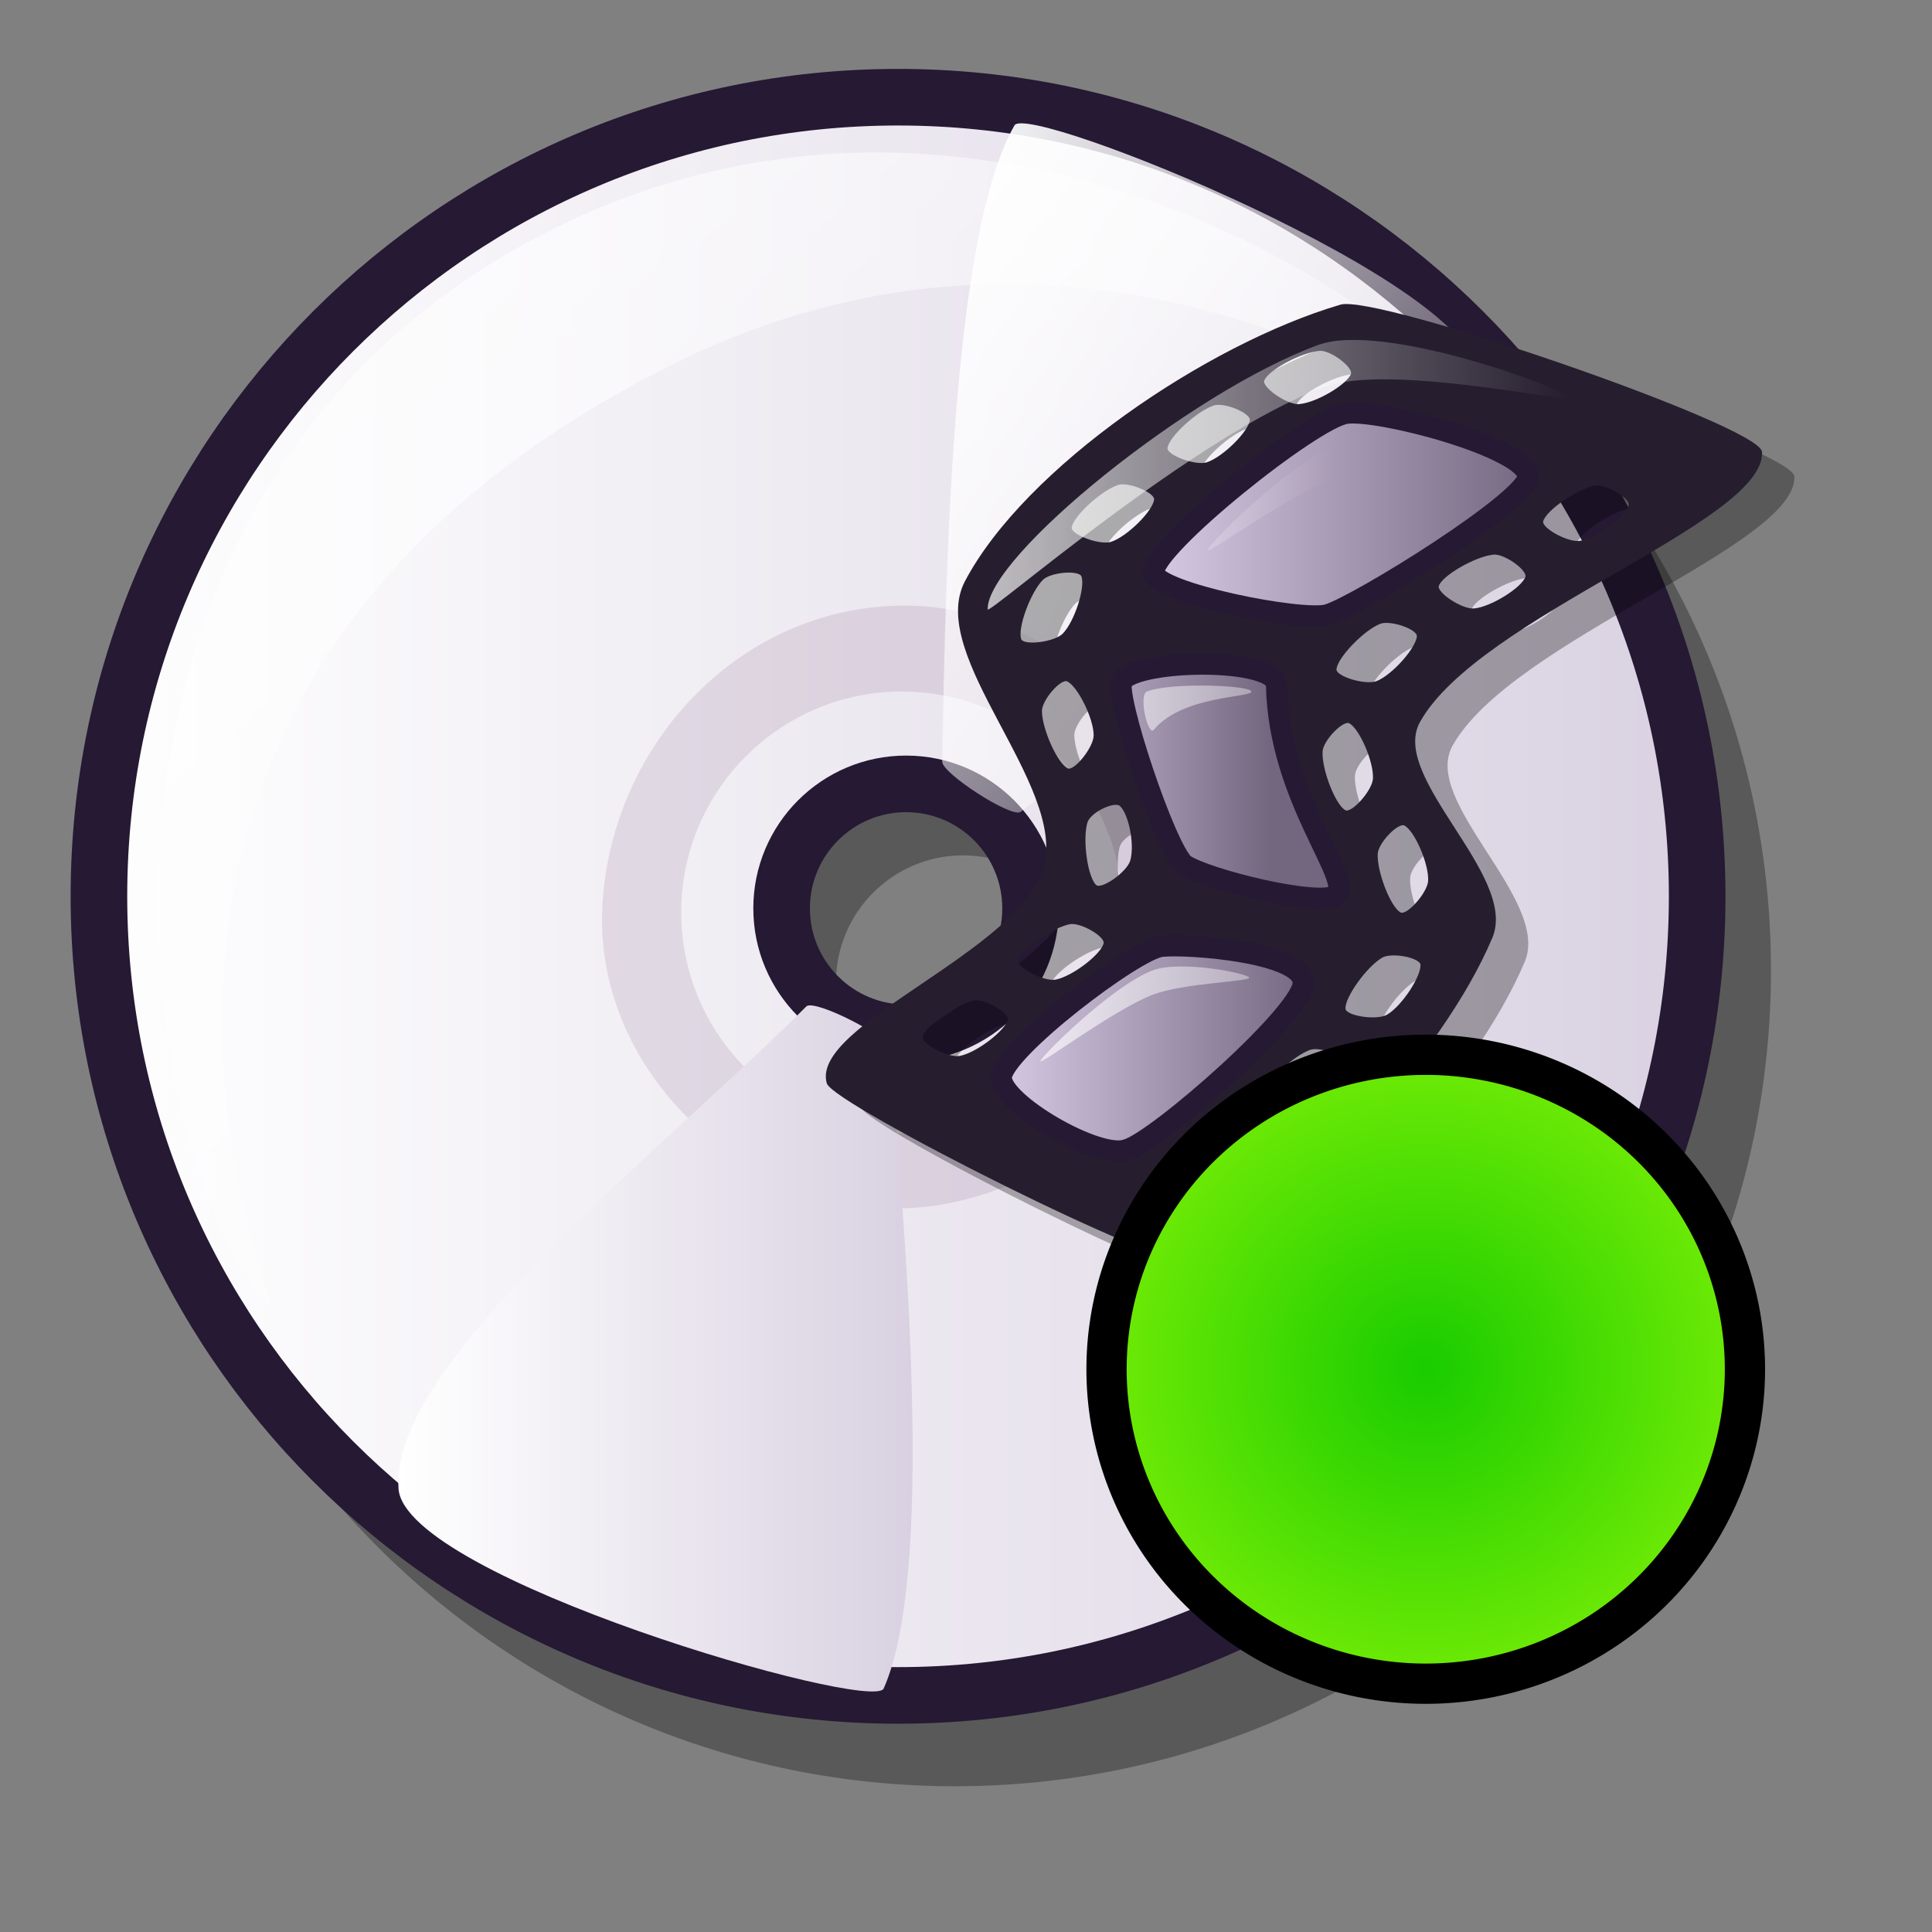 <?xml version="1.0" encoding="UTF-8" standalone="no"?>
<!-- Created with Inkscape (http://www.inkscape.org/) -->
<svg
   xmlns:dc="http://purl.org/dc/elements/1.1/"
   xmlns:cc="http://web.resource.org/cc/"
   xmlns:rdf="http://www.w3.org/1999/02/22-rdf-syntax-ns#"
   xmlns:svg="http://www.w3.org/2000/svg"
   xmlns="http://www.w3.org/2000/svg"
   xmlns:xlink="http://www.w3.org/1999/xlink"
   xmlns:sodipodi="http://inkscape.sourceforge.net/DTD/sodipodi-0.dtd"
   xmlns:inkscape="http://www.inkscape.org/namespaces/inkscape"
   id="svg1"
   sodipodi:version="0.32"
   inkscape:version="0.42.2"
   width="48pt"
   height="48pt"
   sodipodi:docbase="/home/jakob/dev/lila-cvs/lila-theme/trunk/lila/kde/scalable/devices"
   sodipodi:docname="dvd_mount.svg">
  <rect width="100%" height="100%" fill="#808080" stroke="none"/>
  <defs
     id="defs3">
    <linearGradient
       id="linearGradient916">
      <stop
         style="stop-color:#cccccc;stop-opacity:1;"
         offset="0"
         id="stop917" />
      <stop
         style="stop-color:#7f7f7f;stop-opacity:1;"
         offset="1"
         id="stop918" />
    </linearGradient>
    <linearGradient
       id="linearGradient866">
      <stop
         style="stop-color:#ffffff;stop-opacity:1;"
         offset="0"
         id="stop867" />
      <stop
         style="stop-color:#d9d1e1;stop-opacity:1;"
         offset="1"
         id="stop868" />
    </linearGradient>
    <linearGradient
       id="linearGradient584">
      <stop
         style="stop-color:#ffffff;stop-opacity:1;"
         offset="0"
         id="stop585" />
      <stop
         style="stop-color:#ffffff;stop-opacity:0;"
         offset="1"
         id="stop586" />
    </linearGradient>
    <linearGradient
       id="linearGradient578">
      <stop
         style="stop-color:#d9cce6;stop-opacity:1;"
         offset="0"
         id="stop579" />
      <stop
         style="stop-color:#73667f;stop-opacity:1;"
         offset="1"
         id="stop580" />
    </linearGradient>
    <linearGradient
       xlink:href="#linearGradient584"
       id="linearGradient581"
       y2="45.511"
       x2="44.612"
       y1="5.409"
       x1="5.155"
       gradientTransform="matrix(1.07,0,0,0.934,-3.586000e-3,0)"
       gradientUnits="userSpaceOnUse" />
    <linearGradient
       xlink:href="#linearGradient584"
       id="linearGradient583"
       y2="24.317"
       x2="55.095"
       y1="4.063"
       x1="34.842"
       gradientTransform="matrix(0.88,0,0,1.136,-3.586000e-3,0)"
       gradientUnits="userSpaceOnUse" />
    <linearGradient
       xlink:href="#linearGradient866"
       id="linearGradient860"
       x1="2.344"
       y1="2.282"
       x2="57.162"
       y2="2.282"
       gradientUnits="userSpaceOnUse"
       gradientTransform="translate(-3.586000e-3,0)" />
    <linearGradient
       xlink:href="#linearGradient866"
       id="linearGradient861"
       x1="15.243"
       y1="28.837"
       x2="34.922"
       y2="28.837"
       gradientTransform="matrix(0.866,0,0,1.155,-3.586000e-3,0)"
       gradientUnits="userSpaceOnUse" />
    <linearGradient
       xlink:href="#linearGradient578"
       id="linearGradient862"
       x1="27.476"
       y1="37"
       x2="36.442"
       y2="37"
       gradientTransform="matrix(1.194,0,0,0.837,-3.586000e-3,0)"
       gradientUnits="userSpaceOnUse" />
    <linearGradient
       xlink:href="#linearGradient578"
       id="linearGradient869"
       x1="34.436"
       y1="33.329"
       x2="43.462"
       y2="33.329"
       gradientTransform="matrix(0.968,0,0,1.033,-3.586000e-3,0)"
       gradientUnits="userSpaceOnUse" />
    <linearGradient
       xlink:href="#linearGradient584"
       id="linearGradient915"
       x1="19.689"
       y1="43.299"
       x2="27.937"
       y2="43.299"
       gradientTransform="matrix(1.58,0,0,0.633,-3.586000e-3,0)"
       gradientUnits="userSpaceOnUse" />
    <linearGradient
       xlink:href="#linearGradient578"
       id="linearGradient776"
       x1="28.517"
       y1="17.688"
       x2="38.395"
       y2="17.688"
       gradientTransform="matrix(1.328,0,0,0.753,-3.586000e-3,0)"
       gradientUnits="userSpaceOnUse" />
    <linearGradient
       xlink:href="#linearGradient584"
       id="linearGradient777"
       x1="22.291"
       y1="16.531"
       x2="35.402"
       y2="16.531"
       gradientTransform="matrix(1.468,0,0,0.681,-3.586000e-3,0)"
       gradientUnits="userSpaceOnUse" />
    <linearGradient
       xlink:href="#linearGradient584"
       id="linearGradient778"
       x1="22.052"
       y1="17.014"
       x2="35.163"
       y2="17.014"
       gradientTransform="matrix(1.483,0,0,0.674,-3.586000e-3,0)"
       gradientUnits="userSpaceOnUse" />
    <linearGradient
       xlink:href="#linearGradient584"
       id="linearGradient779"
       x1="20.962"
       y1="18.341"
       x2="34.073"
       y2="18.341"
       gradientTransform="matrix(1.548,0,0,0.646,-3.586000e-3,0)"
       gradientUnits="userSpaceOnUse" />
    <radialGradient
       r="11.12"
       fy="45.674"
       fx="46.899"
       cy="45.674"
       cx="46.899"
       gradientTransform="scale(1.007,0.993)"
       gradientUnits="userSpaceOnUse"
       id="radialGradient1331"
       xlink:href="#linearGradient606"
       inkscape:collect="always" />
    <linearGradient
       id="linearGradient606">
      <stop
         id="stop607"
         offset="0"
         style="stop-color:#19cc00;stop-opacity:1;" />
      <stop
         id="stop608"
         offset="1"
         style="stop-color:#74ec06;stop-opacity:1;" />
    </linearGradient>
    <linearGradient
       id="linearGradient1517">
      <stop
         id="stop1519"
         offset="0"
         style="stop-color:#cccccc;stop-opacity:1;" />
      <stop
         id="stop1521"
         offset="1"
         style="stop-color:#7f7f7f;stop-opacity:1;" />
    </linearGradient>
    <linearGradient
       id="linearGradient1206">
      <stop
         id="stop1207"
         offset="0"
         style="stop-color:#ffffff;stop-opacity:1;" />
      <stop
         id="stop1208"
         offset="1"
         style="stop-color:#d9d1e1;stop-opacity:1;" />
    </linearGradient>
    <linearGradient
       id="linearGradient1209">
      <stop
         id="stop1210"
         offset="0"
         style="stop-color:#ffffff;stop-opacity:1;" />
      <stop
         id="stop1211"
         offset="1"
         style="stop-color:#ffffff;stop-opacity:0;" />
    </linearGradient>
    <linearGradient
       id="linearGradient1505">
      <stop
         id="stop1507"
         offset="0"
         style="stop-color:#d9cce6;stop-opacity:1;" />
      <stop
         id="stop1509"
         offset="1"
         style="stop-color:#73667f;stop-opacity:1;" />
    </linearGradient>
    <linearGradient
       gradientUnits="userSpaceOnUse"
       gradientTransform="scale(1.091,0.916)"
       y2="46.291"
       x2="46.923"
       y1="4.447"
       x1="5.752"
       id="linearGradient1503"
       xlink:href="#linearGradient584" />
    <linearGradient
       gradientUnits="userSpaceOnUse"
       gradientTransform="scale(0.998,1.002)"
       y2="45.325"
       x2="24.364"
       y1="33.095"
       x1="12.135"
       id="linearGradient1501"
       xlink:href="#linearGradient584" />
    <linearGradient
       gradientUnits="userSpaceOnUse"
       gradientTransform="scale(0.793,1.262)"
       y2="36.267"
       x2="24.06"
       y1="31.806"
       x1="19.529"
       id="linearGradient1499"
       xlink:href="#linearGradient584" />
    <linearGradient
       gradientUnits="userSpaceOnUse"
       gradientTransform="scale(0.991,1.01)"
       y2="54.822"
       x2="56.87"
       y1="1.917"
       x1="3.552"
       id="linearGradient1497"
       xlink:href="#linearGradient578" />
    <linearGradient
       gradientUnits="userSpaceOnUse"
       gradientTransform="scale(1.113,0.898)"
       y2="32.938"
       x2="44.317"
       y1="3.013"
       x1="13.127"
       id="linearGradient1495"
       xlink:href="#linearGradient866" />
    <linearGradient
       gradientUnits="userSpaceOnUse"
       gradientTransform="scale(1.106,0.904)"
       y2="56.548"
       x2="32.177"
       y1="35.746"
       x1="10.711"
       id="linearGradient1493"
       xlink:href="#linearGradient916" />
    <linearGradient
       y2="0.016"
       x2="-0.011"
       y1="0.984"
       x1="0.977"
       id="linearGradient1491"
       xlink:href="#linearGradient578" />
    <radialGradient
       gradientUnits="userSpaceOnUse"
       gradientTransform="scale(1.007,0.993)"
       fy="45.674"
       fx="46.899"
       r="11.12"
       cy="45.674"
       cx="46.899"
       id="radialGradient605"
       xlink:href="#linearGradient606" />
    <linearGradient
       y2="0.5"
       x2="1"
       y1="0.5"
       x1="-7.4246165e-16"
       id="linearGradient1569"
       xlink:href="#linearGradient584"
       inkscape:collect="always" />
    <linearGradient
       y2="0.984"
       x2="0.991"
       y1="0.016"
       x1="3.0140820e-17"
       id="linearGradient644"
       xlink:href="#linearGradient1564" />
    <sodipodi:namedview
       inkscape:window-y="0"
       inkscape:window-x="0"
       inkscape:window-height="970"
       inkscape:window-width="1271"
       inkscape:cy="20.7337463"
       inkscape:cx="37.8278795"
       inkscape:zoom="11.3137085"
       inkscape:pageshadow="2"
       inkscape:pageopacity="0.0"
       borderopacity="1.0"
       bordercolor="#666666"
       pagecolor="#ffffff"
       id="namedview571" />
    <defs
       id="defs565">
      <linearGradient
         xlink:href="#linearGradient646"
         spreadMethod="pad"
         gradientUnits="objectBoundingBox"
         y2="0"
         x2="1"
         y1="0"
         x1="0"
         id="linearGradient585" />
      <radialGradient
         fy="-0.6"
         fx="0.522"
         r="1.373"
         cy="-0.56"
         cx="0.518"
         id="radialGradient588"
         xlink:href="#linearGradient585" />
      <linearGradient
         gradientTransform="scale(2.376,0.421)"
         gradientUnits="userSpaceOnUse"
         y2="27.04"
         x2="11.833"
         y1="-11.058"
         x1="-6.206"
         id="linearGradient615"
         xlink:href="#linearGradient585" />
    </defs>
    <linearGradient
       y2="0.983"
       x2="0.992"
       y1="0.004"
       x1="0.004"
       id="linearGradient588"
       xlink:href="#linearGradient866" />
    <linearGradient
       y2="0.983"
       x2="0.992"
       y1="0.004"
       x1="0.004"
       id="linearGradient587"
       xlink:href="#linearGradient1564" />
    <linearGradient
       y2="0.984"
       x2="0.991"
       y1="0.016"
       x1="-0"
       id="linearGradient586"
       xlink:href="#linearGradient866" />
    <linearGradient
       id="linearGradient1474">
      <stop
         id="stop1476"
         offset="0"
         style="stop-color:#ffffff;stop-opacity:1;" />
      <stop
         id="stop1478"
         offset="1"
         style="stop-color:#ffffff;stop-opacity:0;" />
    </linearGradient>
    <linearGradient
       id="linearGradient1468">
      <stop
         id="stop1470"
         offset="0"
         style="stop-color:#ffffff;stop-opacity:1;" />
      <stop
         id="stop1472"
         offset="1"
         style="stop-color:#d9cce6;stop-opacity:1;" />
    </linearGradient>
    <linearGradient
       id="linearGradient646">
      <stop
         id="stop648"
         style="stop-color:#000000;stop-opacity:1;"
         offset="0" />
      <stop
         id="stop647"
         style="stop-color:#ffffff;stop-opacity:1;"
         offset="1" />
    </linearGradient>
    <linearGradient
       id="linearGradient1564">
      <stop
         id="stop1565"
         offset="0"
         style="stop-color:#d9cce6;stop-opacity:1;" />
      <stop
         id="stop1566"
         offset="1"
         style="stop-color:#736680;stop-opacity:1;" />
    </linearGradient>
  </defs>
  <sodipodi:namedview
     id="base"
     pagecolor="#ffffff"
     bordercolor="#666666"
     borderopacity="1.0"
     inkscape:pageopacity="0.0"
     inkscape:pageshadow="2"
     inkscape:zoom="7.9794719"
     inkscape:cx="26.457019"
     inkscape:cy="23.768498"
     inkscape:window-width="1018"
     inkscape:window-height="711"
     inkscape:window-x="0"
     inkscape:window-y="30"
     inkscape:current-layer="svg1" />
  <path
     d="M 36.115,32.546 C 36.115,34.871 34.229,36.758 31.904,36.758 C 29.58,36.758 27.693,34.871 27.693,32.546 C 27.693,30.222 29.58,28.335 31.904,28.335 C 34.229,28.335 36.115,30.222 36.115,32.546 z M 58.666,32.139 C 58.666,47.061 46.555,59.172 31.632,59.172 C 16.71,59.172 4.599,47.061 4.599,32.139 C 4.599,17.216 16.71,5.105 31.632,5.105 C 46.555,5.105 58.666,17.216 58.666,32.139 z "
     style="font-size:12px;opacity:0.303;fill-rule:evenodd;stroke-width:12.5"
     id="path782" />
  <path
     d="M 34.139,30.091 C 34.139,32.367 32.292,34.214 30.015,34.214 C 27.739,34.214 25.892,32.367 25.892,30.091 C 25.892,27.814 27.739,25.967 30.015,25.967 C 32.292,25.967 34.139,27.814 34.139,30.091 z M 56.221,29.691 C 56.221,44.304 44.362,56.163 29.749,56.163 C 15.137,56.163 3.277,44.304 3.277,29.691 C 3.277,15.079 15.137,3.22 29.749,3.22 C 44.362,3.22 56.221,15.079 56.221,29.691 z "
     style="font-size:12px;fill:url(#linearGradient860);fill-rule:evenodd;stroke:#261933;stroke-width:1.875;stroke-dasharray:none"
     id="path773" />
  <path
     d="M 8.998,43.393 C 4.117,37.982 1.018,15.522 19.107,7.21 C 33.784,0.525 48.145,11.238 49.171,14.261 C 49.473,15.112 36.927,4.505 21.901,12.265 C -0.149,23.553 9.598,44.077 8.998,43.393 z "
     style="font-size:12px;opacity:0.7;fill:url(#linearGradient581);fill-rule:evenodd;stroke:none;stroke-width:0.078pt"
     id="path774" />
  <path
     d="M 39.818,30.279 C 39.818,35.465 34.972,39.857 29.977,40.026 C 24.414,40.026 19.762,35.371 19.947,30.185 C 20.139,24.81 24.414,20.061 29.977,20.061 C 35.163,20.061 40.012,24.908 39.818,30.279 z M 37.199,30.223 C 37.199,34.262 33.921,37.54 29.882,37.54 C 25.844,37.54 22.566,34.262 22.566,30.223 C 22.566,26.185 25.844,22.907 29.882,22.907 C 33.921,22.907 37.199,26.185 37.199,30.223 z "
     style="font-size:12px;opacity:0.101;fill:#3f003f;fill-rule:evenodd;stroke-width:1pt"
     id="path779" />
  <path
     d="M 31.213,25.235 C 31.207,25.612 33.483,27.095 33.807,26.898 C 38.865,22.773 48.78,16.593 48.905,12.398 C 48.991,9.434 34.082,3.39 33.607,4.151 C 31.559,7.716 31.326,18.518 31.213,25.235 z "
     style="font-size:12px;fill:url(#linearGradient583);fill-rule:evenodd;stroke-width:1pt"
     id="path780" />
  <path
     d="M 29.469,34.718 C 29.436,34.342 27.019,33.103 26.717,33.333 C 22.114,37.96 12.892,45.133 13.202,49.319 C 13.423,52.276 28.878,56.743 29.272,55.937 C 30.94,52.179 30.052,41.41 29.469,34.718 z "
     style="font-size:12px;fill:url(#linearGradient861);fill-rule:evenodd;stroke-width:1pt"
     id="path781" />
  <path
     d="M 28.516,36.678 C 27.965,34.776 34.936,32.322 35.705,29.53 C 36.46,26.785 31.804,22.51 33.091,20.068 C 35.072,16.308 41.1,12.218 45.507,10.922 C 46.645,10.555 59.284,14.886 59.442,15.771 C 59.558,18.073 50.058,21.207 48.115,24.707 C 47.081,26.569 51.371,29.81 50.511,31.855 C 48.866,35.767 44.116,40.832 40.6,42.579 C 39.876,42.992 28.748,37.373 28.516,36.678 z M 52.194,18.063 C 52.129,18.316 53.056,18.817 53.454,18.745 C 54.019,18.642 54.984,17.919 55.081,17.54 C 55.145,17.291 54.307,16.792 53.936,16.859 C 53.345,16.966 52.29,17.688 52.194,18.063 z M 48.737,20.2 C 48.651,20.446 49.533,21.023 49.935,20.984 C 50.507,20.929 51.529,20.29 51.657,19.919 C 51.742,19.677 50.949,19.11 50.574,19.146 C 49.975,19.203 48.864,19.833 48.737,20.2 z M 45.345,22.977 C 45.334,23.238 46.344,23.538 46.718,23.386 C 47.25,23.17 48.047,22.265 48.064,21.874 C 48.076,21.617 47.154,21.3 46.804,21.442 C 46.247,21.668 45.363,22.59 45.345,22.977 z M 45.658,27.666 C 45.889,27.786 46.589,26.998 46.61,26.595 C 46.639,26.022 46.156,24.917 45.808,24.735 C 45.581,24.616 44.904,25.318 44.884,25.694 C 44.853,26.294 45.314,27.486 45.658,27.666 z M 47.486,31.053 C 47.717,31.173 48.417,30.385 48.437,29.982 C 48.467,29.409 47.984,28.304 47.636,28.122 C 47.409,28.003 46.731,28.705 46.712,29.081 C 46.681,29.681 47.142,30.873 47.486,31.053 z M 45.645,34.225 C 45.67,34.485 46.713,34.64 47.062,34.437 C 47.558,34.149 48.22,33.141 48.182,32.751 C 48.157,32.495 47.2,32.311 46.874,32.5 C 46.354,32.802 45.608,33.839 45.645,34.225 z M 42.962,37.012 C 42.938,37.272 43.932,37.622 44.313,37.489 C 44.855,37.299 45.695,36.435 45.732,36.044 C 45.756,35.789 44.851,35.427 44.495,35.551 C 43.927,35.749 42.998,36.627 42.962,37.012 z M 39.688,39.672 C 39.626,39.926 40.558,40.416 40.955,40.339 C 41.519,40.231 42.476,39.497 42.569,39.116 C 42.629,38.866 41.786,38.377 41.416,38.448 C 40.826,38.562 39.779,39.295 39.688,39.672 z M 42.952,13.4 C 42.86,13.644 43.727,14.244 44.13,14.216 C 44.702,14.176 45.741,13.564 45.879,13.197 C 45.97,12.957 45.193,12.369 44.816,12.395 C 44.217,12.436 43.089,13.037 42.952,13.4 z M 39.747,15.643 C 39.719,15.903 40.707,16.268 41.091,16.14 C 41.635,15.959 42.489,15.107 42.531,14.717 C 42.559,14.462 41.66,14.086 41.302,14.205 C 40.732,14.395 39.789,15.258 39.747,15.643 z M 36.575,18.277 C 36.547,18.537 37.535,18.902 37.919,18.774 C 38.464,18.593 39.317,17.741 39.359,17.352 C 39.387,17.096 38.488,16.721 38.13,16.84 C 37.56,17.029 36.617,17.892 36.575,18.277 z M 34.905,21.987 C 35,22.23 36.045,22.099 36.327,21.809 C 36.727,21.397 37.092,20.248 36.95,19.882 C 36.857,19.643 35.885,19.724 35.623,19.994 C 35.204,20.425 34.765,21.625 34.905,21.987 z M 36.463,26.28 C 36.7,26.389 37.358,25.566 37.358,25.162 C 37.358,24.588 36.818,23.509 36.462,23.346 C 36.228,23.239 35.588,23.974 35.588,24.351 C 35.589,24.952 36.11,26.119 36.463,26.28 z M 37.399,30.142 C 37.597,30.312 38.457,29.704 38.569,29.315 C 38.728,28.764 38.509,27.73 38.211,27.474 C 38.017,27.307 37.198,27.684 37.094,28.046 C 36.927,28.624 37.105,29.889 37.399,30.142 z M 34.806,32.612 C 34.744,32.866 35.677,33.356 36.073,33.28 C 36.637,33.171 37.594,32.437 37.687,32.056 C 37.748,31.807 36.905,31.317 36.534,31.389 C 35.944,31.503 34.898,32.236 34.806,32.612 z M 31.634,35.139 C 31.572,35.393 32.505,35.883 32.902,35.806 C 33.465,35.698 34.422,34.964 34.515,34.583 C 34.576,34.333 33.733,33.844 33.362,33.915 C 32.772,34.029 31.726,34.762 31.634,35.139 z "
     style="font-size:12px;opacity:0.303;fill-rule:evenodd;stroke-width:1.25"
     id="path738" />
  <path
     d="M 27.415,35.878 C 26.864,33.975 33.835,31.521 34.604,28.729 C 35.36,25.984 30.703,21.71 31.99,19.267 C 33.971,15.507 39.999,11.417 44.406,10.121 C 45.544,9.754 58.183,14.085 58.342,14.97 C 58.457,17.272 48.957,20.407 47.014,23.906 C 45.98,25.768 50.27,29.01 49.41,31.055 C 47.765,34.967 43.015,40.032 39.499,41.778 C 38.775,42.192 27.647,36.573 27.415,35.878 z M 51.093,17.263 C 51.029,17.516 51.956,18.016 52.353,17.944 C 52.918,17.842 53.883,17.119 53.98,16.739 C 54.044,16.49 53.206,15.991 52.835,16.059 C 52.244,16.166 51.189,16.887 51.093,17.263 z M 47.636,19.399 C 47.55,19.646 48.432,20.222 48.835,20.184 C 49.406,20.129 50.428,19.489 50.557,19.119 C 50.641,18.876 49.848,18.309 49.473,18.345 C 48.875,18.402 47.763,19.033 47.636,19.399 z M 44.245,22.177 C 44.233,22.437 45.243,22.738 45.618,22.586 C 46.149,22.37 46.946,21.465 46.963,21.073 C 46.975,20.816 46.053,20.5 45.704,20.641 C 45.147,20.867 44.262,21.789 44.245,22.177 z M 44.557,26.865 C 44.788,26.986 45.488,26.198 45.509,25.794 C 45.538,25.221 45.055,24.116 44.708,23.935 C 44.48,23.816 43.803,24.517 43.784,24.893 C 43.753,25.494 44.213,26.686 44.557,26.865 z M 46.385,30.252 C 46.616,30.373 47.316,29.585 47.337,29.181 C 47.366,28.608 46.883,27.503 46.536,27.322 C 46.308,27.203 45.631,27.904 45.611,28.28 C 45.581,28.881 46.041,30.073 46.385,30.252 z M 44.544,33.424 C 44.57,33.684 45.612,33.84 45.961,33.637 C 46.458,33.348 47.119,32.34 47.081,31.95 C 47.057,31.694 46.099,31.51 45.774,31.699 C 45.254,32.002 44.507,33.038 44.544,33.424 z M 41.861,36.212 C 41.837,36.472 42.831,36.822 43.212,36.688 C 43.754,36.499 44.595,35.634 44.631,35.244 C 44.655,34.988 43.75,34.626 43.394,34.751 C 42.827,34.949 41.898,35.826 41.861,36.212 z M 38.587,38.871 C 38.525,39.125 39.458,39.615 39.854,39.539 C 40.418,39.43 41.375,38.696 41.468,38.315 C 41.529,38.066 40.685,37.576 40.315,37.648 C 39.725,37.762 38.679,38.495 38.587,38.871 z M 41.852,12.599 C 41.759,12.843 42.626,13.443 43.029,13.415 C 43.602,13.376 44.64,12.763 44.779,12.396 C 44.869,12.156 44.092,11.568 43.716,11.594 C 43.116,11.636 41.988,12.236 41.852,12.599 z M 38.646,14.842 C 38.618,15.102 39.607,15.467 39.99,15.34 C 40.535,15.158 41.388,14.306 41.431,13.917 C 41.458,13.661 40.559,13.286 40.201,13.405 C 39.631,13.594 38.688,14.457 38.646,14.842 z M 35.474,17.477 C 35.446,17.736 36.435,18.101 36.818,17.974 C 37.363,17.793 38.216,16.941 38.259,16.551 C 38.287,16.296 37.387,15.92 37.029,16.039 C 36.459,16.229 35.516,17.091 35.474,17.477 z M 33.805,21.186 C 33.899,21.43 34.945,21.298 35.226,21.008 C 35.626,20.597 35.991,19.447 35.849,19.082 C 35.756,18.842 34.785,18.923 34.522,19.194 C 34.103,19.625 33.664,20.825 33.805,21.186 z M 35.362,25.48 C 35.599,25.588 36.257,24.765 36.257,24.361 C 36.257,23.787 35.718,22.709 35.361,22.546 C 35.128,22.439 34.488,23.174 34.488,23.551 C 34.488,24.152 35.009,25.318 35.362,25.48 z M 36.298,29.341 C 36.496,29.512 37.357,28.903 37.468,28.515 C 37.627,27.963 37.408,26.93 37.111,26.674 C 36.916,26.506 36.097,26.883 35.993,27.246 C 35.826,27.823 36.004,29.089 36.298,29.341 z M 33.705,31.812 C 33.643,32.065 34.576,32.556 34.973,32.479 C 35.536,32.37 36.493,31.636 36.586,31.256 C 36.647,31.006 35.804,30.517 35.434,30.588 C 34.843,30.702 33.797,31.435 33.705,31.812 z M 30.533,34.338 C 30.471,34.592 31.404,35.083 31.801,35.006 C 32.364,34.897 33.321,34.163 33.414,33.782 C 33.475,33.533 32.632,33.043 32.262,33.115 C 31.672,33.229 30.625,33.962 30.533,34.338 z "
     style="font-size:12px;fill:#261e2e;fill-rule:evenodd;stroke:#261e2e;stroke-width:0.056"
     id="path737" />
  <path
     d="M 33.169,35.683 C 33.215,34.774 37.613,31.424 38.484,31.345 C 39.379,31.254 43.101,31.538 43.168,32.514 C 43.352,33.408 38.284,37.849 37.314,38.09 C 36.377,38.43 33.12,36.533 33.169,35.683 z "
     style="font-size:12px;fill:url(#linearGradient862);fill-rule:evenodd;stroke:#261933;stroke-width:0.705"
     id="path648" />
  <path
     d="M 39.227,28.641 C 39.941,29.134 43.704,30.064 44.262,29.657 C 44.866,29.133 42.362,26.454 42.289,22.694 C 42.271,21.757 37.702,21.823 37.165,22.554 C 36.888,22.977 38.605,28.13 39.227,28.641 z "
     style="font-size:12px;fill:url(#linearGradient869);fill-rule:evenodd;stroke:#261933;stroke-width:0.705"
     id="path649" />
  <path
     d="M 38.217,18.975 C 38.299,19.646 43.081,20.604 43.972,20.371 C 44.985,20.077 50.715,16.519 50.622,15.764 C 50.518,14.805 45.684,13.533 44.598,13.688 C 43.496,13.83 38.103,18.154 38.217,18.975 z "
     style="font-size:12px;fill:url(#linearGradient776);fill-rule:evenodd;stroke:#261933;stroke-width:0.708"
     id="path650" />
  <path
     d="M 34.467,35.152 C 34.467,35.011 36.783,32.705 38.154,32.156 C 39.088,31.783 41.381,32.253 41.381,32.387 C 41.381,32.522 39.153,32.563 38.154,32.963 C 36.848,33.485 34.467,35.28 34.467,35.152 z "
     style="font-size:12px;opacity:0.7;fill:url(#linearGradient778);fill-rule:evenodd;stroke:none;stroke-width:0.063pt"
     id="path656" />
  <path
     d="M 38.225,24.173 C 38.029,24.416 37.703,23.02 37.995,22.906 C 38.778,22.598 41.414,22.695 41.452,22.906 C 41.49,23.117 39.181,23.021 38.225,24.173 z "
     style="font-size:12px;opacity:0.7;fill:url(#linearGradient779);fill-rule:evenodd;stroke:none;stroke-width:0.063pt"
     id="path657" />
  <path
     d="M 40.004,18.225 C 40.024,18.021 42.982,15.049 44.728,14.537 C 46.131,14.127 49.472,15.268 49.453,15.459 C 49.434,15.652 46.123,15.248 44.613,15.69 C 42.973,16.17 39.986,18.405 40.004,18.225 z "
     style="font-size:12px;opacity:0.7;fill:url(#linearGradient915);fill-rule:evenodd;stroke:none;stroke-width:0.063pt"
     id="path658" />
  <path
     d="M 32.718,20.187 C 32.679,18.453 39.425,12.978 43.666,11.428 C 45.84,10.634 51.924,12.919 51.964,13.157 C 52.001,13.38 46.04,12.029 43.897,12.811 C 39.624,14.372 32.708,20.415 32.718,20.187 z "
     style="font-size:12px;opacity:0.7;fill:url(#linearGradient777);fill-rule:evenodd;stroke:none;stroke-width:0.063pt"
     id="path655" />
  <path
     transform="translate(-1.559944e-3,4.601860e-3)"
     d="M 57.805 45.353 A 10.574 10.417 0 1 1  36.657,45.353 A 10.574 10.417 0 1 1  57.805 45.353 z"
     sodipodi:ry="10.417356"
     sodipodi:rx="10.574008"
     sodipodi:cy="45.353043"
     sodipodi:cx="47.230568"
     id="path1251"
     style="font-size:12px;fill:url(#radialGradient1331);fill-opacity:1;fill-rule:evenodd;stroke:#000000;stroke-width:1pt"
     sodipodi:type="arc" />
</svg>
